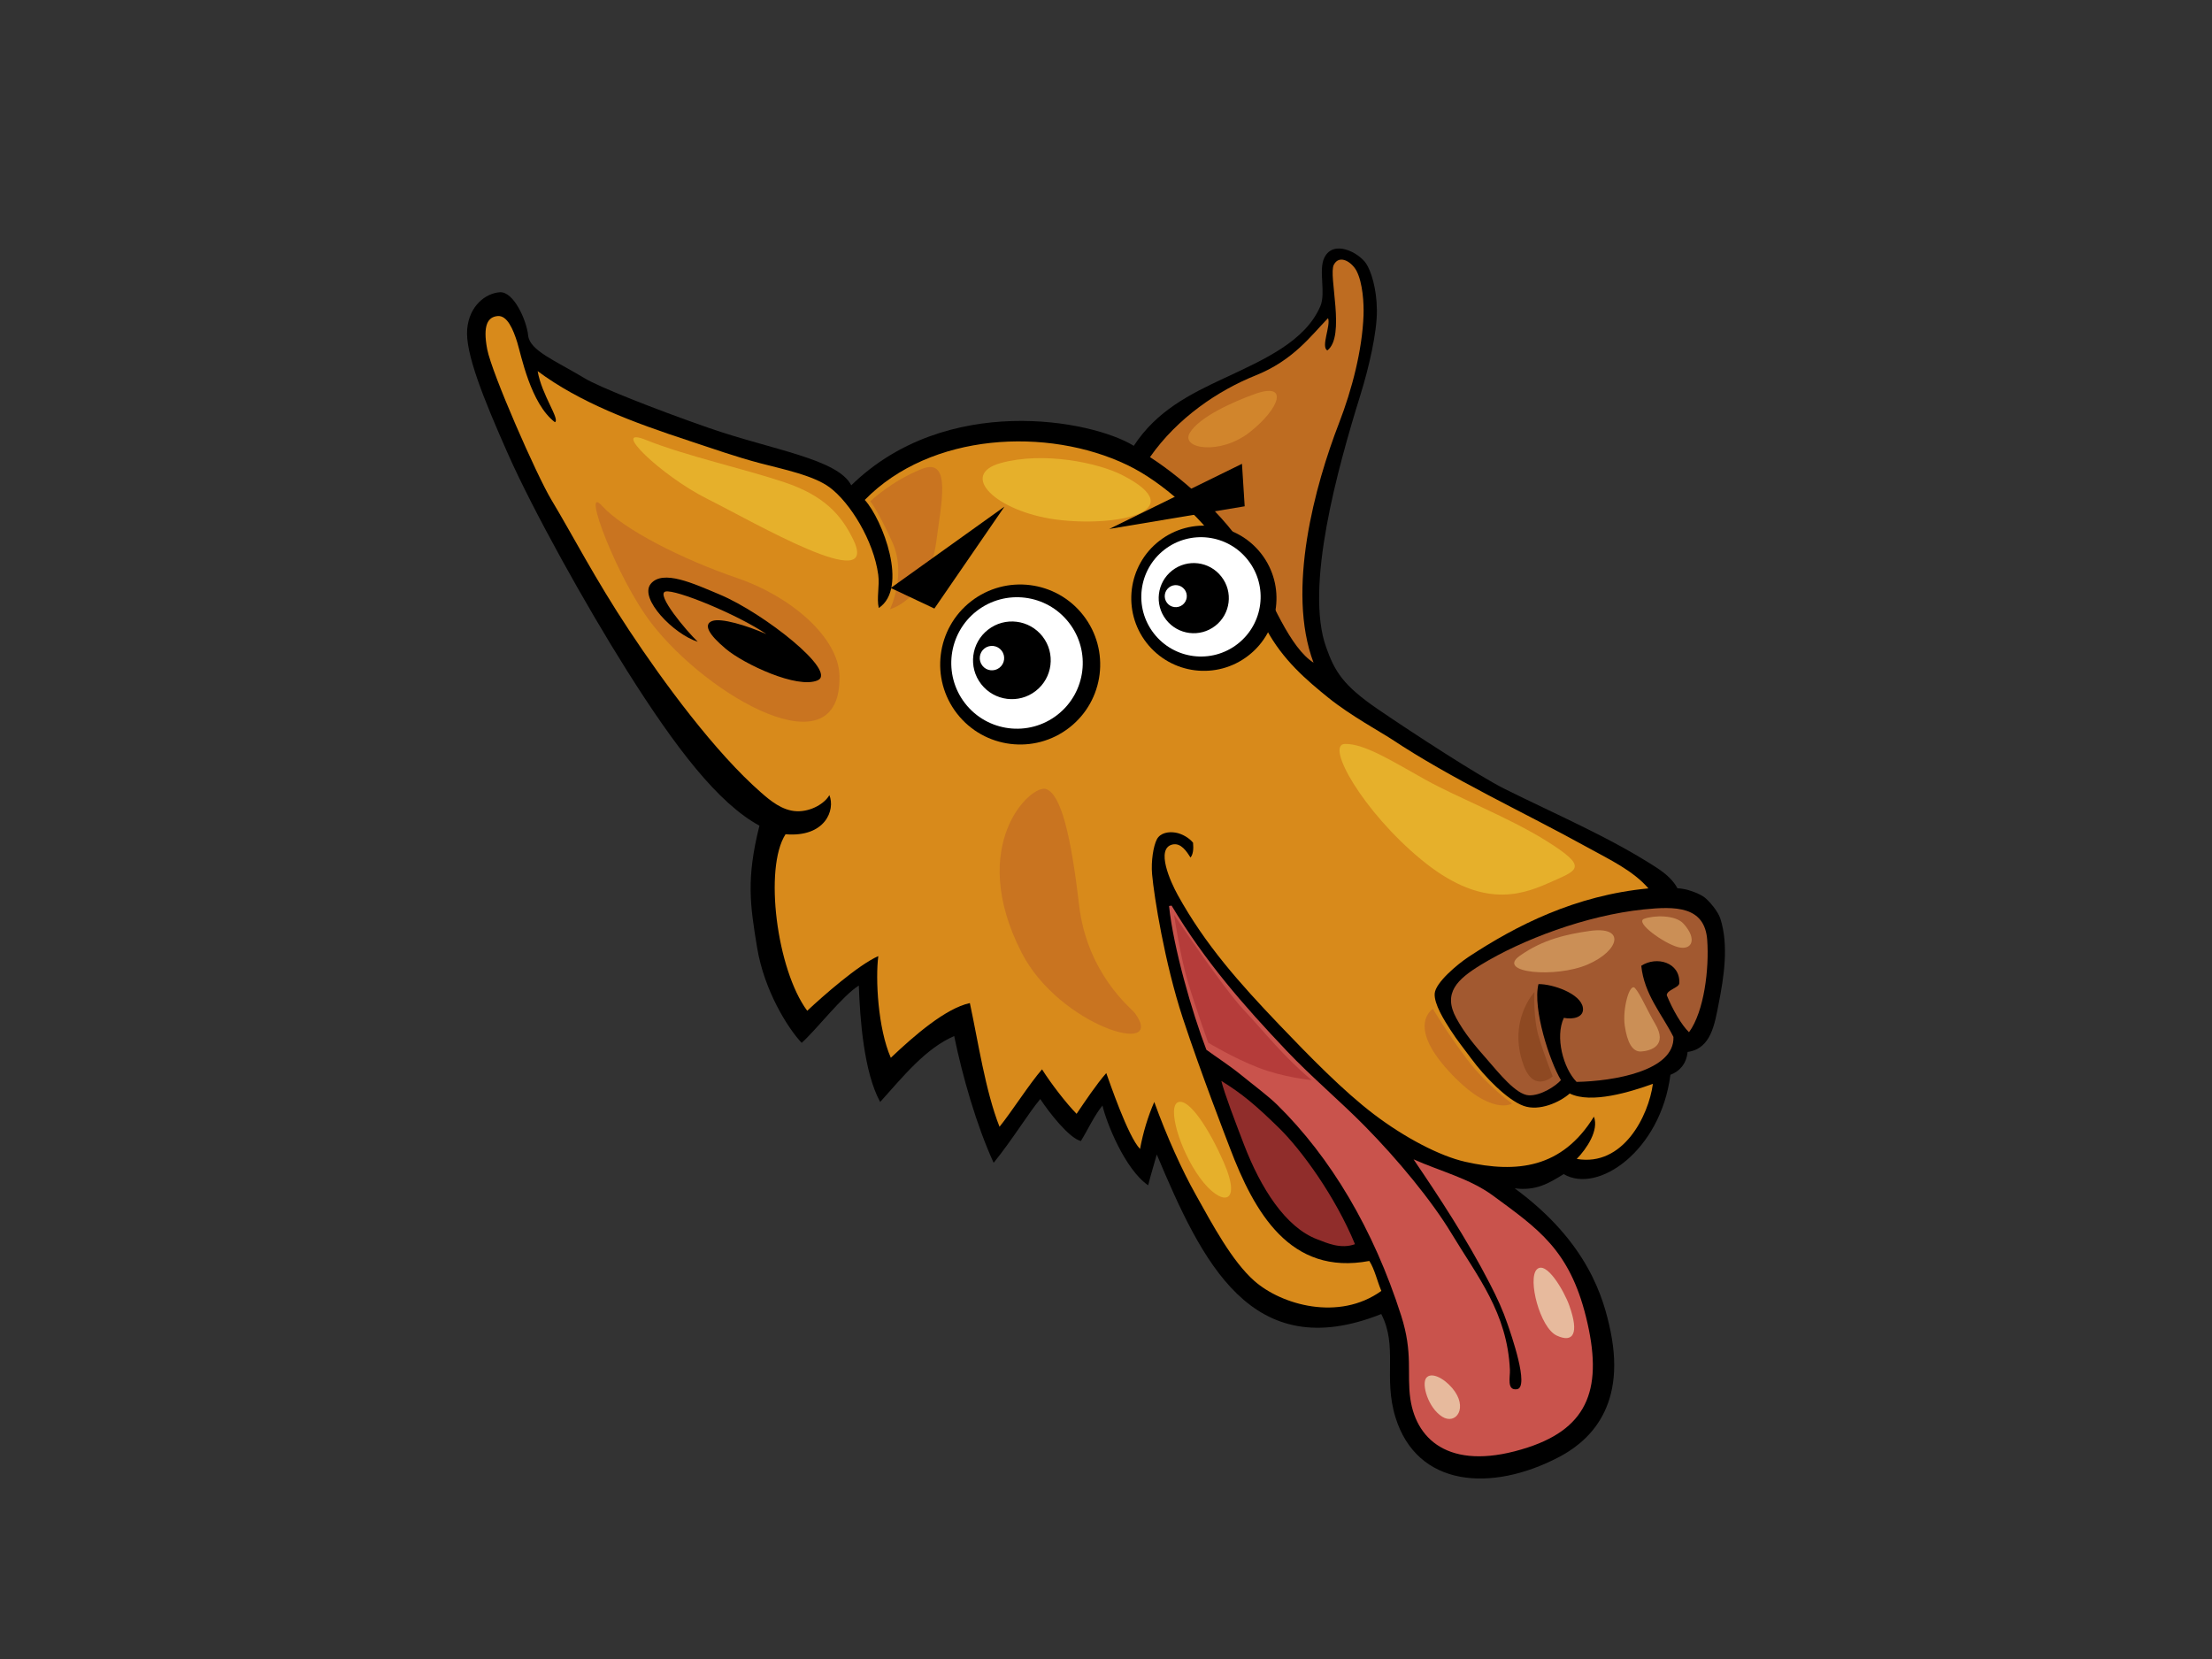 <?xml version="1.0" encoding="utf-8"?>
<!-- Generator: Adobe Illustrator 17.0.0, SVG Export Plug-In . SVG Version: 6.00 Build 0)  -->
<!DOCTYPE svg PUBLIC "-//W3C//DTD SVG 1.1//EN" "http://www.w3.org/Graphics/SVG/1.1/DTD/svg11.dtd">
<svg version="1.1" id="Layer_1" xmlns="http://www.w3.org/2000/svg" xmlns:xlink="http://www.w3.org/1999/xlink" x="0px" y="0px"
	 width="800px" height="600px" viewBox="0 0 800 600" enable-background="new 0 0 800 600" xml:space="preserve">
<rect x="0" y="0" width="800" height="600" fill="#333333" stroke="none"/>
<g>
	<path fill-rule="evenodd" clip-rule="evenodd" d="M504.653,512.469c-4.409-14.436,0.962-25.539-5.102-37.226
		c-47.098,18.735-64.861-18.951-81.188-57.713c-1.078,3.906-2.123,7.179-3.114,11.149c-8.444-5.771-15.178-22.896-16.529-28.862
		c-3.101,3.878-5.178,8.595-7.804,12.858c-4.258-1.03-11.592-10.445-14.689-15.204c-4.545,5.488-9.888,14.45-16.864,23.08
		c-6.215-13.562-11.307-31.399-14.268-45.846c-10.376,4.48-18.447,14.606-26.769,23.837c-5.925-10.809-7.305-30.09-7.724-42.095
		c-5.89,3.62-15.473,16.106-20.673,20.72c-5.113-5.428-13.575-19.036-16.115-34.467c-2.54-15.441-3.977-24.892,0.846-44.076
		c-14.902-8.12-30.132-27.878-47.968-56.163c-15.038-23.862-33.865-57.77-42.932-78.186c-9.055-20.405-15.53-36.66-14.803-45.205
		c0.729-8.524,6.73-13.021,11.781-13.371c5.07-0.364,9.73,10.25,10.273,15.625c0.571,5.491,9.783,9.065,20.556,15.551
		c5.035,3.036,24.706,10.894,44.699,17.858c22.87,7.975,46.714,11.206,51.601,20.791c34.286-33.462,86.785-23.76,102.182-14.284
		c8.322-12.731,20.294-18.686,32.91-24.566c14.481-6.758,29.119-13.283,34.555-25.918c2.077-4.826-0.77-13.035,1.458-17.578
		c3.292-6.695,12.556-1.783,15.156,2.222c1.672,2.548,3.784,8.825,3.844,16.818c0.062,8.004-2.91,20.777-5.904,30.415
		c-8.327,26.834-20.243,69.57-12.478,91.394c3.122,8.782,6.04,13.778,18.767,22.489c12.734,8.697,36.657,24.248,45.847,28.816
		c18.613,9.263,37.799,17.423,54.566,28.236c4.05,2.611,6.35,4.862,7.905,7.685c3.216,0.078,7.812,1.812,9.758,3.276
		c1.7,1.302,4.878,4.996,5.753,7.71c3.13,9.745,1.212,21.386-0.561,30.511c-1.509,7.738-2.806,16.542-11.289,17.702
		c-0.425,4.38-2.954,7.027-6.213,8.265c-3.513,27.471-26.25,43.245-38.598,35.91c-5.468,3.411-10.121,6.136-17.725,5.141
		c26.389,19.386,32.173,39.561,34.666,51.68c5.983,29.053-9.518,40.768-18.87,45.633C539.5,539.639,512.468,538.008,504.653,512.469
		z"/>
	<path fill-rule="evenodd" clip-rule="evenodd" fill="#D88A1B" d="M496.95,403.033c-11.154-8.46-23.496-21.127-34.201-32.326
		c-14.487-15.169-26.857-29.018-36.81-47.034c-2.583-4.685-8.106-16.796-1.909-18.244c3.066-0.718,5.164,2.516,6.516,4.713
		c0.973-1.111,1.148-3.103,0.938-5.361c-1.352-1.695-3.899-3.248-6.346-3.655c-2.45-0.417-5.499,0.042-6.751,2.449
		c-1.254,2.413-2.132,7.922-1.718,12.614c0.715,8.029,4.538,32.022,11.092,51.981c6.574,19.949,15.687,43.408,17.019,46.935
		c8.826,23.261,21.753,46.355,50.452,40.935c1.942,2.993,2.841,7.313,4.354,10.841c-15.367,11.053-36.14,5.038-45.941-3.62
		c-8.071-7.119-15.181-20.451-21.179-31.183c-4.915-8.75-10.399-20.787-15.011-33.543c-2.296,5.293-4.028,10.986-5.143,16.994
		c-4.398-4.487-11.199-24.701-12.212-27.436c-3.529,4.013-7.646,10.18-10.737,14.737c-3.684-3.718-9.288-10.997-12.494-16.085
		c-4.401,5.017-11.178,15.597-15.377,20.77c-5.124-12.961-7.783-31.112-10.727-44.742c-8.77,1.896-20.161,11.793-28.589,19.79
		c-4.676-10.682-5.599-28.604-4.524-36.773c-7.248,3.181-20.069,14.479-25.709,19.772c-11.009-14.857-15.724-51.595-7.841-63.845
		c14.365,1.196,18.07-8.803,15.85-14.153c-1.55,2.845-6.415,5.991-11.738,5.831c-5.345-0.17-9.775-3.984-12.897-6.702
		c-16.676-14.539-35.402-40.05-47.739-58.672c-12.352-18.619-20.465-34.467-28.252-47.417c-5.189-8.633-21.447-45.573-23.126-54.323
		c-1.656-8.747,0.272-11.648,3.77-11.974c3.488-0.318,5.618,4.805,7.085,9.461c1.454,4.667,4.789,22.157,13.635,28.922
		c1.955-0.966-4.761-9.79-6.24-18.47c15.266,11.358,34.267,18.484,54.964,25.267c7.724,2.541,16.768,5.753,25.575,8.057
		c8.506,2.222,19.264,4.409,25.074,8.722c7.413,5.513,15.906,19.294,17.566,31.583c0.561,4.118-0.656,8.4,0.198,12.037
		c10.852-7.215,1.362-32.004-5.067-39.084c23.795-24.368,66.129-26.438,94.909-12.642c13.371,6.411,26.445,19.191,33.449,28.798
		c6.992,9.621,10.859,19.468,16.885,30.641c6.02,11.174,14.519,18.357,22.543,24.843c7.688,6.21,19.395,12.667,22.471,14.705
		c22.277,14.808,47.746,26.399,71.249,39.388c7.768,4.292,16.279,8.258,21.918,14.762c-26.522,2.533-47.804,13.407-65.018,24.747
		c-4.108,2.707-11.987,9.33-12.288,13.269c-0.278,3.79,3.514,9.769,5.605,13.014c2.788,4.331,5.026,6.97,7.726,10.654
		c4.49,6.111,12.738,14.783,18.849,16.984c5.704,2.034,13.072-1.33,16.658-4.487c7.813,3.85,22.085-0.616,30.083-3.492
		c-1.578,11.634-10.765,30.047-27.542,27.156c3.586-3.687,8.085-10.35,6.213-15.292c-11.539,18.686-27.866,20.533-46.488,16.34
		C520.657,418.099,507.902,411.351,496.95,403.033z"/>
	<path fill-rule="evenodd" clip-rule="evenodd" fill="#BE6C21" d="M490.668,98.082c-1.624-3.23-6.172-6.234-8.26-2.36
		c-2.091,3.892,4.374,25.911-2.353,31.002c-2.447-1.217,1.329-9.072,0.248-11.662c-6.141,6.326-12.561,15.25-26.155,20.699
		c-13.592,5.453-28.285,15.328-38.238,29.559c12.936,8.336,30.222,24.039,37.032,37.959c6.797,13.93,13.693,31.101,22.116,36.377
		c-9.95-26.282,0.628-64.432,9.216-86.621c4.743-12.267,8.395-26.495,8.862-38.964C493.303,109.673,492.853,102.412,490.668,98.082z
		"/>
	<path fill-rule="evenodd" clip-rule="evenodd" fill="#C97420" d="M410.459,366.418c-1.21-1.666-17.279-14.079-20.214-39.222
		c-2.921-25.15-6.507-39.838-11.873-41.815c-5.371-1.985-29.014,20.115-8.8,59.33C383.1,370.965,422.259,382.67,410.459,366.418z"/>
	<path fill-rule="evenodd" clip-rule="evenodd" fill="#C97420" d="M303.613,244.425c-0.29-13.707-17.221-28.603-37.073-35.386
		c-19.853-6.794-41.012-17.55-48.795-26.088c-7.765-8.552,5.469,26.357,17.768,42.339
		C256.079,252.022,304.361,279.561,303.613,244.425z"/>
	<path fill-rule="evenodd" clip-rule="evenodd" d="M235.354,211.158c-4.34,5.311,8.363,18.265,17.007,20.943
		c-4.113-3.896-15.293-17.256-11.692-18.155c3.615-0.902,25.957,8.233,36.513,15.385c-7.193-3.16-16.46-5.937-19.621-4.727
		c-3.165,1.214-1.474,4.713,5.019,10.13c6.493,5.424,25.688,14.5,33.104,11.337c7.413-3.17-19.461-24.368-35.378-31.048
		C250.827,211.049,239.692,205.84,235.354,211.158z"/>
	<path fill-rule="evenodd" clip-rule="evenodd" fill="#C9534C" d="M511.222,419.288c9.24,13.587,19.262,28.813,27.533,44.848
		c2.778,5.386,4.784,9.752,6.496,14.797c1.146,3.351,8.005,22.815,3.39,23.498c-3.802,0.57-2.445-4.441-2.56-6.985
		c-0.941-20.71-11.763-33.784-21.087-49.277c-7.237-12.013-19.457-26.757-31.257-38.762c-9.166-9.316-19.303-17.776-28.397-27.358
		c-15.577-16.432-29.571-32.389-41.616-52.522c-0.309,0.043-0.612,0.092-0.923,0.131c1.548,15.048,8.361,38.592,13.502,52.006
		c3.328,2.459,8.479,5.767,12.706,9.224c4.232,3.461,9.65,7.469,12.996,10.763c19.241,18.954,34.767,44.904,44.756,76.194
		c4.345,13.598,1.99,20.954,3.307,30.036c2.318,15.958,15.683,26.417,42.567,17.589c22.127-7.275,27.215-21.923,20.977-47.12
		c-6.022-24.393-17.398-31.965-33.585-43.889C531.502,426.194,521.121,423.696,511.222,419.288z"/>
	<path fill-rule="evenodd" clip-rule="evenodd" fill="#A25930" d="M564.537,390.638c-3.968-6.539-10.316-25.826-8.136-34.718
		c4.989-0.096,15.326,3.368,16.08,8.555c0.497,3.443-3.561,4.327-6.891,3.644c-3.248,6.893-0.216,18.233,4.607,23.169
		c13.352-0.251,35.468-3.963,35.029-16.266c-4.172-8.294-10.576-15.342-11.636-25.734c5.534-3.63,14.114-1.238,13.755,6.287
		c-0.087,1.688-4.451,2.353-4.541,4.356c2.137,5.24,5.34,10.774,8.048,13.389c5.527-7.554,7.323-23.034,6.587-33.338
		c-0.865-12.317-11.585-12.253-22.918-11.082c-20.947,2.172-44.098,10.965-58.916,20.03c-8.542,5.233-13.906,10.187-8.897,19.333
		c2.951,5.403,6.53,9.723,11.466,15.31c3.673,4.179,10.144,12.416,14.801,12.568C557.337,396.289,562.701,392.758,564.537,390.638z"
		/>
	<path fill-rule="evenodd" clip-rule="evenodd" fill="#902D2B" d="M462.424,407.799c-8.211-8.007-13.079-12.165-20.708-16.867
		c1.139,4.646,5.044,14.808,8.173,22.981c6.07,15.831,15.052,29.962,26.472,34.29c3.604,1.376,8.515,3.641,13.686,1.776
		C482.914,432.67,470.648,415.81,462.424,407.799z"/>
	<path fill-rule="evenodd" clip-rule="evenodd" fill="#C97420" d="M321.888,220.347c0,0,6.137-12.649,0.816-24.315
		c-5.321-11.662-7.95-14.741-7.95-14.741s7.644-7.328,18.625-11.687c10.974-4.37,6.946,12.812,5.258,26.184
		C336.986,208.862,329.503,217.853,321.888,220.347z"/>
	<path fill-rule="evenodd" clip-rule="evenodd" fill="#E6B02B" d="M406.043,171.904c-8.821-4.557-28.673-8.69-44.08-4.444
		c-15.411,4.246-1.676,17.518,19.837,20.416C403.302,190.771,431.568,185.063,406.043,171.904z"/>
	<path fill-rule="evenodd" clip-rule="evenodd" fill="#E6B02B" d="M308.655,195.289c-4.416-9.235-10.779-16.103-24.966-20.869
		c-14.185-4.77-35.981-9.631-49.868-15.239c-13.881-5.619,5.245,12.89,22.07,21.286C272.72,188.867,318.346,215.563,308.655,195.289
		z"/>
	<path fill-rule="evenodd" clip-rule="evenodd" fill="#E6B02B" d="M558.916,303.908c-13.341-8.294-31.781-15.466-43.25-21.835
		c-11.466-6.365-22.162-13.24-29.295-13.014c-7.132,0.234,6.486,24.361,27.577,41.78c21.085,17.412,35.248,13.35,45.943,8.587
		C570.588,314.65,575.136,313.998,558.916,303.908z"/>
	<path fill-rule="evenodd" clip-rule="evenodd" fill="#E7BA9D" d="M567.545,472.128c-1.87-5.233-8.326-16.403-11.737-13.021
		c-3.399,3.389,1.115,21.056,7.158,23.894C569.006,485.832,571.198,482.315,567.545,472.128z"/>
	<path fill-rule="evenodd" clip-rule="evenodd" fill="#E7BA9D" d="M525.188,501.981c-3.158-3.694-7.622-5.867-9.375-3.63
		c-1.76,2.247,0.672,10.753,5.728,13.987C526.593,515.572,531.217,509.036,525.188,501.981z"/>
	<path fill-rule="evenodd" clip-rule="evenodd" fill="#B53C3A" d="M474.406,390.631c-10.148-8.411-17.297-17.649-24.664-25.472
		c-7.369-7.834-25.115-34.304-25.115-34.304s2.141,14.716,4.961,24.184c2.832,9.472,7.363,22.054,7.363,22.054
		s8.878,5.435,18.123,9.026C464.31,389.718,474.406,390.631,474.406,390.631z"/>
	<path fill-rule="evenodd" clip-rule="evenodd" fill="#E6B02B" d="M442.532,420.239c-4.991-11.4-12.324-23.038-16.395-21.637
		c-4.073,1.412,0.336,17.048,7.825,27.365C441.444,436.275,449.578,436.321,442.532,420.239z"/>
	<path fill-rule="evenodd" clip-rule="evenodd" fill="#D1852C" d="M453.506,142.607c-7.553,2.749-19.767,8.166-23.206,13.952
		c-3.437,5.796,11.022,8.17,21.764-0.311C462.801,147.777,466.494,137.866,453.506,142.607z"/>
	<path fill-rule="evenodd" clip-rule="evenodd" fill="#CB8F56" d="M608.865,334.057c-2.942-3.245-10.647-3.061-14.229-1.769
		c-3.57,1.284,7.213,8.934,12.228,10.25C611.89,343.855,613.985,339.711,608.865,334.057z"/>
	<path fill-rule="evenodd" clip-rule="evenodd" fill="#CB8F56" d="M574.86,336.7c-7.898,1.146-16.766,2.947-25.285,9.037
		c-8.524,6.107,12.993,8.096,24.627,3.086C585.832,343.802,588.014,334.79,574.86,336.7z"/>
	<path fill-rule="evenodd" clip-rule="evenodd" fill="#CB8F56" d="M598.513,370.105c-2.652-4.426-5.314-10.742-7.221-12.766
		c-1.909-2.028-4.557,7.565-3.677,13.587c0.872,6.004,2.749,9.574,5.925,9.362C596.75,380.083,603.472,378.342,598.513,370.105z"/>
	<path fill-rule="evenodd" clip-rule="evenodd" fill="#8E4922" d="M554.964,358.779c0,0-0.539,9.284,1.534,16.149
		c2.07,6.861,5.045,14.362,5.045,14.362s-6.795,6.245-10.539-4.097C545.184,369.154,554.964,358.779,554.964,358.779z"/>
	<path fill-rule="evenodd" clip-rule="evenodd" fill="#C97420" d="M546.847,399.105c0,0-8.986-6.369-16.299-16.05
		c-7.326-9.695-12.313-18.173-12.313-18.173s-9.644,5.75,5.674,22.454C539.233,404.052,546.847,399.105,546.847,399.105z"/>
	<g>
		<path d="M346.124,258.09c9.817,12.617,28.006,14.889,40.618,5.063c12.614-9.815,14.879-27.988,5.048-40.605
			c-9.794-12.593-27.972-14.871-40.602-5.06C338.593,227.303,336.319,245.48,346.124,258.09z"/>
		<path fill="#FFFFFF" d="M349.041,254.385c8.064,10.353,23.001,12.218,33.377,4.15c10.367-8.071,12.228-23.013,4.157-33.363
			c-8.062-10.367-23.006-12.228-33.366-4.171C342.865,229.076,340.99,244.018,349.041,254.385z"/>
	</g>
	<g>
		<path d="M354.867,247.44c4.771,6.118,13.596,7.229,19.726,2.449c6.116-4.755,7.222-13.577,2.457-19.708
			c-4.764-6.111-13.592-7.222-19.705-2.452C351.215,232.498,350.094,241.311,354.867,247.44z"/>
		<path fill="#FFFFFF" d="M355.283,240.735c1.481,1.921,4.251,2.261,6.182,0.761c1.932-1.5,2.27-4.271,0.775-6.196
			c-1.499-1.921-4.276-2.268-6.204-0.775C354.122,236.022,353.77,238.81,355.283,240.735z"/>
	</g>
	<g>
		<path d="M414.667,232.487c8.929,11.45,25.418,13.506,36.851,4.593c11.454-8.899,13.513-25.402,4.609-36.844
			c-8.922-11.443-25.414-13.509-36.865-4.603C407.826,204.542,405.774,221.041,414.667,232.487z"/>
		<path fill="#FFFFFF" d="M417.318,229.104c7.324,9.419,20.885,11.11,30.288,3.782c9.399-7.321,11.096-20.876,3.768-30.277
			c-7.319-9.401-20.872-11.092-30.282-3.783C411.685,206.155,410.002,219.707,417.318,229.104z"/>
	</g>
	<g>
		<path d="M421.723,224.115c4.303,5.534,12.271,6.528,17.801,2.222c5.534-4.303,6.535-12.278,2.213-17.787
			c-4.29-5.544-12.253-6.535-17.782-2.236C418.425,210.613,417.422,218.588,421.723,224.115z"/>
		<path fill="#FFFFFF" d="M422.084,218.061c1.343,1.73,3.862,2.038,5.591,0.697c1.742-1.362,2.07-3.867,0.704-5.601
			c-1.359-1.737-3.858-2.052-5.591-0.704C421.038,213.822,420.735,216.317,422.084,218.061z"/>
	</g>
	<polygon points="401.167,191.308 449.178,167.743 450.157,183.107 	"/>
	<polygon points="322.157,212.655 337.932,220.089 363.284,183.223 	"/>
</g>
</svg>
